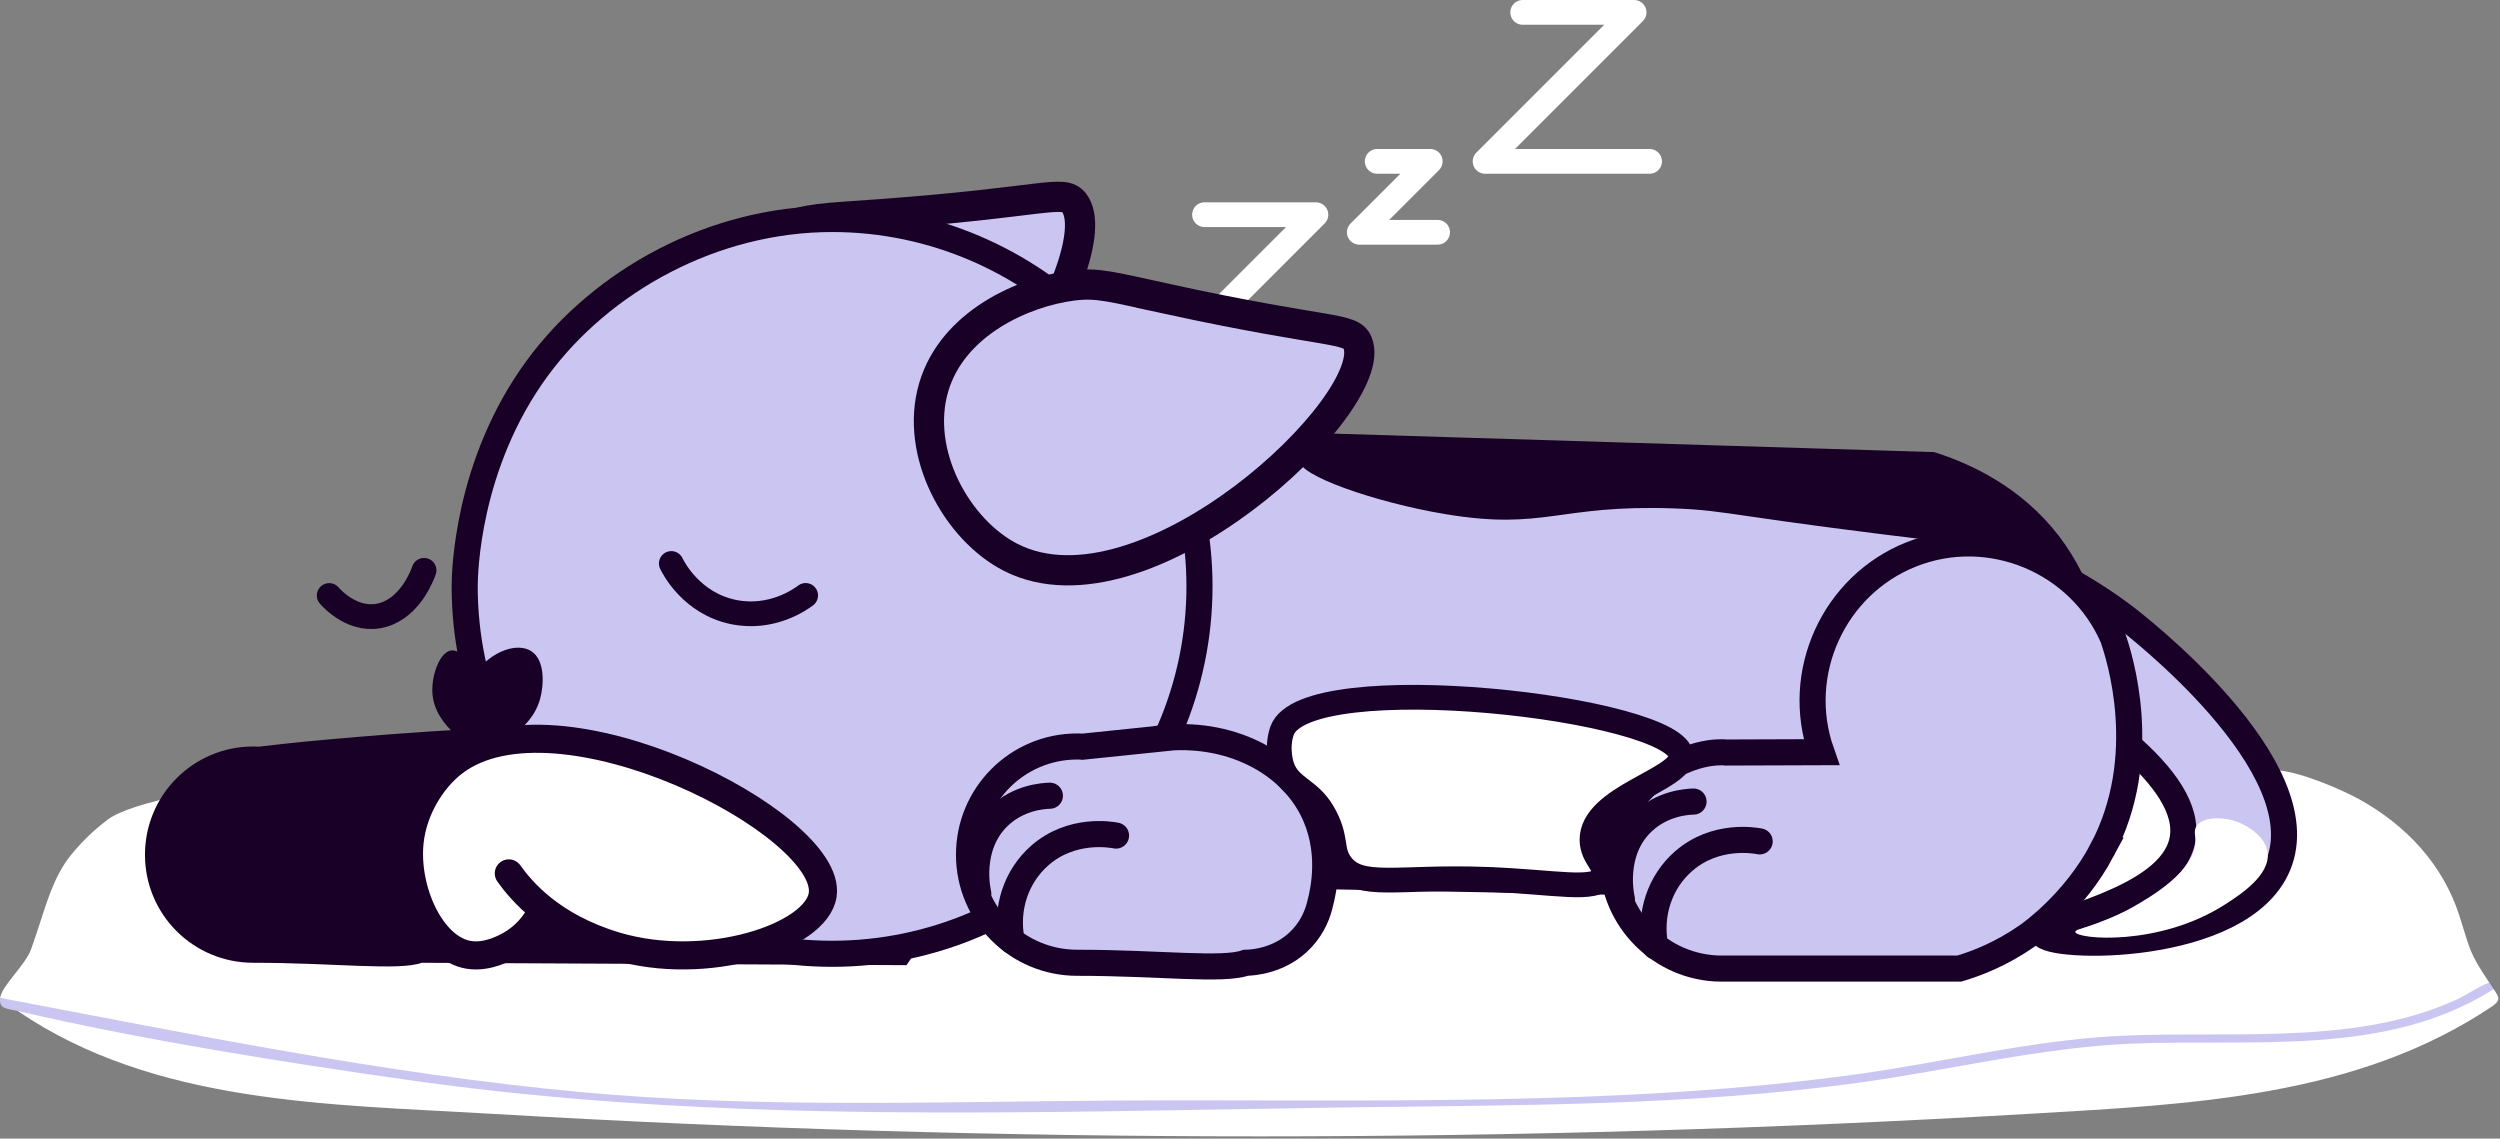 <svg width="1010" height="460" viewBox="0 0 1010 460" fill="none" xmlns="http://www.w3.org/2000/svg">
    <rect x="0" y="0" width="1010" height="460" fill="#808080" stroke="none"/>
    <g clip-path="url(#clip0_280_83)">
    <path d="M355.69 86.54C422.18 81.66 429.52 76.32 433.9 81.89C449.97 102.33 383.83 215.89 323.93 204.61C300.07 200.12 274.72 175.36 274.7 147.55C274.67 120.39 298.81 100.21 316.71 92.31C326.27 88.09 332.02 88.28 355.7 86.54H355.69Z" fill="#CBC5F2" stroke="#180027" stroke-width="12.21" stroke-miterlimit="10"/>
    <path d="M919.95 311.23C928.55 311.55 945.83 318.81 953.55 323.14C972.22 333.61 986.86 349.19 993.53 369.76C998.01 383.6 997.26 384.49 1005.67 396.94C1004.15 400.24 997.8 403.42 994.17 404.92C971.47 414.31 949.36 418.84 924.64 419.13C888.32 418.19 851.99 420.07 815.65 424.78C762.98 434.7 709.43 442.21 655.21 443.85C558.95 445.98 462.56 447.4 366.3 447.27C323.8 447.21 281.35 446.65 238.97 443C162.46 436.42 86.95 421.85 11.65 407.12C9.67 406.73 7.74 406.08 5.8 405.41C3.86 404.74 1.95 403.95 0.06 403.12C0.71 398.21 10.26 389.98 12.6 383.4C17.94 368.37 20 358.29 26.3 348.67C26.3 348.67 31.77 340.02 43.44 331.17C62.28 316.88 181.03 303.8 343.79 300.39C432.42 297.79 521.05 295.18 609.68 292.58" fill="white"/>
    <path d="M7.14 408.43C10 408.21 12.92 408.04 15.75 408.58C85.93 422.1 155 435.24 226.64 441.91C290.25 447.83 354.14 447.78 417.96 447.54C498.71 447.23 579.45 445.82 659.93 443.64C712.68 441.88 764.69 434.29 815.87 424.79C852.73 419.39 887.51 419.17 923.97 419.15C951.31 418.19 979.33 414.26 1003.22 400.09L1007.43 399.58C1008.97 402.23 1010.8 403.44 1007.4 406.18C952.53 443.38 884.79 446.16 820.53 449.94C613.5 462.11 405.57 462.19 198.44 449.96C133.66 446.13 62.5 446.25 7.14 408.42V408.43Z" fill="white"/>
    <path d="M1005.67 396.94C1006.2 397.72 1007.03 398.89 1007.44 399.59C964.11 427.17 910.21 419.56 861.16 421.64C823.93 423.22 787.4 432.43 750.61 437.46C681.87 446.85 612.99 446.42 544.05 447.39C417.75 449.16 292.21 454.29 166.76 436.58C115.36 429.33 57.45 420.14 7.13 408.43C2.79 407.42 -0.55 407.73 0.06 403.13C77.49 417.82 155.13 433.78 233.79 441.12C306.13 447.87 378.67 445.06 451.13 444.62C549.73 444.02 653.13 447.48 750.6 433.93C783.01 429.43 815.23 421.6 847.93 419.03C894.63 415.37 949.18 423.88 992.59 403.75C996.91 401.75 1001.15 398.62 1005.66 396.94H1005.67Z" fill="#CBC5F2"/>
    <path d="M132.88 298.72C120.69 299.79 110.73 300.91 104.38 301.67C103.75 301.58 103.02 301.58 102.3 301.58C78.12 301.58 58.57 321.14 58.57 345.32C58.57 369.5 78.13 388.96 102.3 388.96C135.15 388.96 161.14 392.31 170.38 388.96C235.66 389.28 300.94 389.61 366.22 389.93C387.79 359.25 386.4 342.16 382.65 332.8C361.04 278.77 185.65 294.1 132.87 298.72H132.88Z" fill="#180027"/>
    <path d="M345.76 226.23C370.57 184.32 418.06 177.68 424.16 176.93C542.94 180.58 661.72 184.23 780.5 187.89C794.19 192.3 813.3 201.2 827.46 219.55C854.71 254.87 852.64 311.01 821.2 359.57C667.29 356.55 513.37 353.53 359.46 350.51C328.72 313.91 323.57 263.73 345.76 226.24V226.23Z" fill="#CBC5F2" stroke="#180027" stroke-width="10.54" stroke-miterlimit="10"/>
    <path d="M920.32 349.63C937.04 309.66 862.11 251.99 858.05 248.92C846.51 240.2 835.67 234.18 827.21 230.08C817.07 226.57 806.94 223.06 796.8 219.55C786.2 225.08 780.96 236.26 783.56 245.75C786.03 254.79 794.65 258.79 796.04 259.42C843.73 285.06 886.44 314.89 881.71 339.32C876.83 364.52 823.84 371.98 825.25 377.28C826.93 383.59 905.37 385.36 920.32 349.63Z" fill="#CBC5F2" stroke="#180027" stroke-width="10.54" stroke-miterlimit="10"/>
    <path d="M304.09 364.15C303.36 367.19 301.57 372.74 296.87 377.83C288.25 387.16 276.58 387.67 274.12 387.73C264.88 391.08 238.89 387.73 206.04 387.73C181.86 387.73 162.3 368.17 162.3 344.09C162.3 320.01 181.86 300.35 206.04 300.35C206.76 300.35 207.49 300.35 208.12 300.44C239.39 299.97 270.67 299.5 301.94 299.03C302.66 320.74 303.37 342.44 304.09 364.15Z" fill="#180027"/>
    <path d="M221.71 336.34C219.78 335.96 203.88 333.1 191 344.31C181.33 352.73 176.98 365.92 179.54 378.78" fill="#180027"/>
    <path d="M194.99 320.25C192.21 320.33 182.36 320.95 174.37 328.57C161.6 340.76 165.88 359.08 166.07 359.85" fill="#180027"/>
    <path d="M849.17 343.63C838.04 364.51 820.88 376.78 819.05 378.06C808.55 385.41 798.52 389.24 791.57 391.31H695.23C671.12 391.13 651.52 371.33 651.49 347.66C651.46 319.93 678.31 303.93 695.23 303.93C695.95 303.93 696.68 303.93 697.31 304.02C710.15 303.97 723 303.92 735.84 303.88C724.6 271.92 740.85 236.35 772.26 223.93C803.8 211.46 840.13 226.48 853.66 257.7C856.19 265.11 869.34 305.81 849.16 343.63H849.17Z" fill="#CBC5F2" stroke="#180027" stroke-width="10.54" stroke-miterlimit="10" stroke-linecap="round"/>
    <path d="M710.91 339.92C708.98 339.54 693.08 336.68 680.2 347.89C670.53 356.31 666.18 369.5 668.74 382.36" fill="#CBC5F2"/>
    <path d="M710.91 339.92C708.98 339.54 693.08 336.68 680.2 347.89C670.53 356.31 666.18 369.5 668.74 382.36" stroke="#180027" stroke-width="10.54" stroke-miterlimit="10" stroke-linecap="round"/>
    <path d="M684.19 323.83C681.41 323.91 671.56 324.53 663.57 332.15C650.8 344.34 655.08 362.66 655.27 363.43" fill="#CBC5F2"/>
    <path d="M684.19 323.83C681.41 323.91 671.56 324.53 663.57 332.15C650.8 344.34 655.08 362.66 655.27 363.43" stroke="#180027" stroke-width="10.54" stroke-miterlimit="10" stroke-linecap="round"/>
    <path d="M484.59 236.9C484.59 155.47 417.59 88.47 336.16 88.47C288.25 88.47 243.15 113.29 217.12 148.67C188.47 187.62 187.74 231.93 187.73 236.9C187.73 318.33 254.73 385.33 336.16 385.33C417.62 385.33 484.59 318.28 484.59 236.9Z" fill="#CBC5F2" stroke="#180027" stroke-width="10.54" stroke-miterlimit="10"/>
    <path d="M465.79 298.72C456.29 299.7 446.79 300.69 437.29 301.67C436.66 301.58 435.93 301.58 435.21 301.58C411.03 301.58 391.48 321.14 391.48 345.32C391.48 369.5 411.04 388.96 435.21 388.96C468.06 388.96 494.05 392.31 503.29 388.96C505.75 388.91 517.41 388.39 526.04 379.06C530.75 373.97 532.54 368.42 533.26 365.38C534.78 359.76 538.48 343.11 530.06 326.79C519.36 306.04 493.48 294.33 465.78 298.71L465.79 298.72Z" fill="#CBC5F2"/>
    <path d="M465.79 298.72C456.29 299.7 446.79 300.69 437.29 301.67C436.66 301.58 435.93 301.58 435.21 301.58C411.03 301.58 391.48 321.14 391.48 345.32C391.48 369.5 411.04 388.96 435.21 388.96C468.06 388.96 494.05 392.31 503.29 388.96C505.75 388.91 517.41 388.39 526.04 379.06C530.75 373.97 532.54 368.42 533.26 365.38C534.78 359.76 538.48 343.11 530.06 326.79C519.36 306.04 493.48 294.33 465.78 298.71L465.79 298.72Z" stroke="#180027" stroke-width="10.54" stroke-miterlimit="10"/>
    <path d="M450.88 337.57C448.95 337.19 433.05 334.33 420.17 345.54C410.5 353.96 406.15 367.15 408.71 380.01" fill="#CBC5F2"/>
    <path d="M450.88 337.57C448.95 337.19 433.05 334.33 420.17 345.54C410.5 353.96 406.15 367.15 408.71 380.01" stroke="#180027" stroke-width="10.54" stroke-miterlimit="10" stroke-linecap="round"/>
    <path d="M424.16 321.47C421.38 321.55 411.53 322.17 403.54 329.79C390.77 341.98 395.05 360.3 395.24 361.07" fill="#CBC5F2"/>
    <path d="M424.16 321.47C421.38 321.55 411.53 322.17 403.54 329.79C390.77 341.98 395.05 360.3 395.24 361.07" stroke="#180027" stroke-width="10.54" stroke-miterlimit="10" stroke-linecap="round"/>
    <path d="M325.48 240.55C323.77 241.85 311.94 250.57 296.13 247.22C279.3 243.65 272.05 229.39 271.21 227.65" stroke="#180027" stroke-width="10" stroke-miterlimit="10" stroke-linecap="round"/>
    <path d="M171.31 230.41C170.65 232.29 165.98 245.03 154.95 248.37C143.21 251.92 134.08 241.83 133 240.58" stroke="#180027" stroke-width="10" stroke-miterlimit="10" stroke-linecap="round"/>
    <path d="M486.63 86.73H531.63L471.44 146.93H537.89" stroke="white" stroke-width="10" stroke-linecap="round" stroke-linejoin="round"/>
    <path d="M615.17 5H660.17L599.98 65.19H666.43" stroke="white" stroke-width="10" stroke-linecap="round" stroke-linejoin="round"/>
    <path d="M556.39 65.19H577.81L549.16 93.84H580.79" stroke="white" stroke-width="10" stroke-linecap="round" stroke-linejoin="round"/>
    <path d="M472.16 120.9C537.31 135.04 545.86 131.99 548.49 138.58C558.11 162.74 462.54 252.93 408.28 225.15C386.67 214.09 369.36 183.17 377.21 156.48C384.87 130.42 413.73 117.9 433.14 115.39C443.51 114.05 448.96 115.86 472.17 120.89L472.16 120.9Z" fill="#CBC5F2" stroke="#180027" stroke-width="12.21" stroke-miterlimit="10"/>
    <path d="M193.55 303.06C191.81 302.23 175.54 294.16 174.69 279.93C174.26 272.7 177.77 263.03 182.58 262.76C187.31 262.5 191.26 271.42 191.64 272.3C198.79 262.63 209.09 259.62 214.53 263C220.36 266.63 219.72 276.9 218.19 282.4C213.9 297.86 195.12 302.68 193.54 303.06H193.55Z" fill="#180027"/>
    <path d="M205.56 352.85C210.58 359.87 222.68 374.43 248.74 382.2C285.47 393.17 330.01 378.47 332.38 361.42C336.34 332.84 224.86 275.77 183.13 308.09C174.39 314.86 166.88 326.96 165.49 340.04C163.41 359.51 174.13 383.25 189.37 385.76C197.03 387.02 204.54 382.72 206.31 381.71C214.58 376.97 218.18 369.83 219.33 367.28" fill="white"/>
    <path d="M205.56 352.85C210.58 359.87 222.68 374.43 248.74 382.2C285.47 393.17 330.01 378.47 332.38 361.42C336.34 332.84 224.86 275.77 183.13 308.09C174.39 314.86 166.88 326.96 165.49 340.04C163.41 359.51 174.13 383.25 189.37 385.76C197.03 387.02 204.54 382.72 206.31 381.71C214.58 376.97 218.18 369.83 219.33 367.28" stroke="#180027" stroke-width="11.35" stroke-linecap="round" stroke-linejoin="round"/>
    <path d="M676.31 205.4C629.48 203.73 624.21 214.4 584.06 207.73C555.43 202.97 524.22 191.91 525.1 186.08C526.07 179.65 565.09 186.27 650.2 184.47C711.91 183.17 749.89 178.45 795.36 198.6C796.92 199.29 829.21 213.73 827.45 219.54C826.24 223.52 809.59 221.68 791.19 219.54C698.99 208.8 699.2 206.21 676.3 205.4H676.31Z" fill="#180027"/>
    <path d="M600.48 355.23C564.35 353.94 549.4 359.41 541.8 349.26C537.31 343.26 540.62 338.79 534.37 328.13C528.85 318.72 520.96 318.39 517.94 309.74C517.94 309.74 515.42 302.54 517.92 295.3C527.1 268.67 678.55 286.08 679.16 305.44C679.46 315.02 643.04 321.97 643.16 339.33C643.21 346.55 649.68 349.78 647.86 353.97C645.05 360.39 628.31 356.24 600.49 355.25L600.48 355.23Z" fill="white" stroke="#180027" stroke-width="10" stroke-miterlimit="10"/>
    <path d="M887.36 333.83C890.07 329.52 900.09 329.62 907.02 333.47C908.42 334.25 915.3 338.07 916.12 344.39C917.31 353.55 904.93 361.53 899.07 365.31C872.29 382.59 838.84 379.46 838.41 376.51C838.19 374.96 847.21 374.7 861.92 366.3C868.19 362.72 887.44 351.73 886.96 339.3C886.88 337.2 886.26 335.57 887.35 333.82L887.36 333.83Z" fill="white"/>
    </g>
    <defs>
    <clipPath id="clip0_280_83">
    <rect width="1009.33" height="459.11" fill="white"/>
    </clipPath>
    </defs>
</svg>
